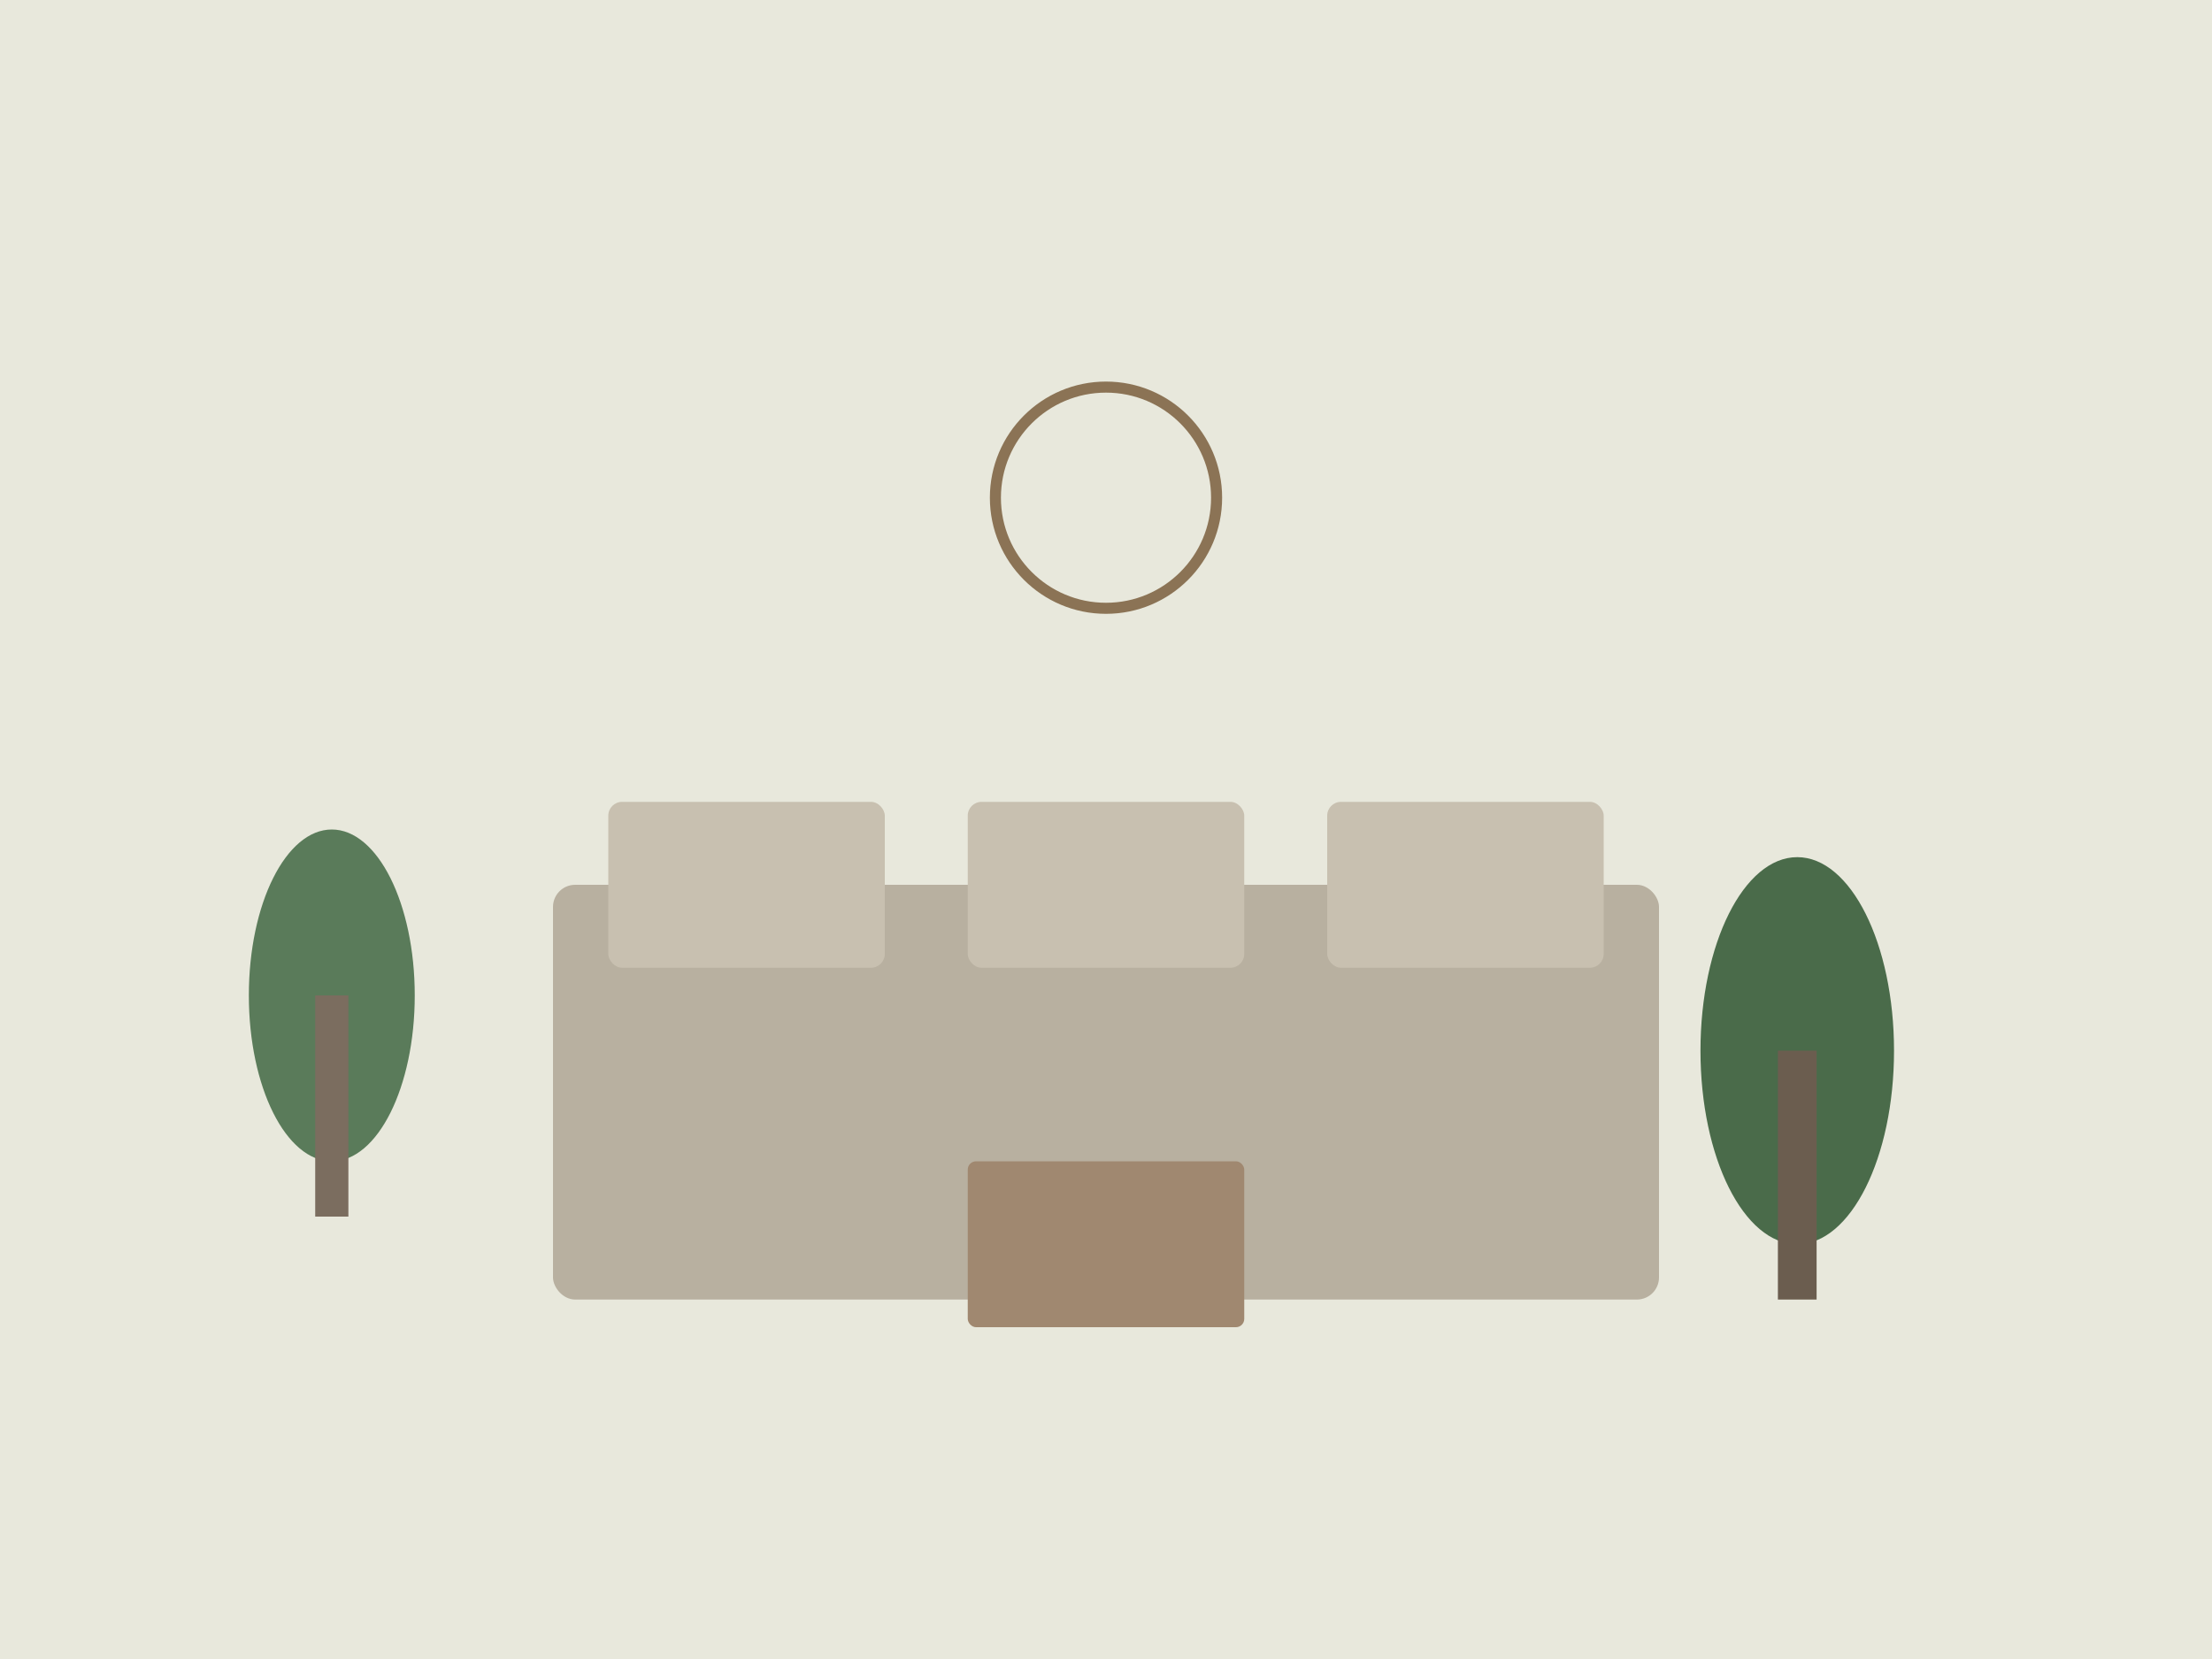 <svg width="800" height="600" xmlns="http://www.w3.org/2000/svg">
  <rect width="800" height="600" fill="#e8e8dc"/>
  <!-- Sofa -->
  <rect x="200" y="320" width="400" height="150" rx="8" fill="#b8b0a0"/>
  <rect x="220" y="290" width="100" height="60" rx="5" fill="#c8c0b0"/>
  <rect x="350" y="290" width="100" height="60" rx="5" fill="#c8c0b0"/>
  <rect x="480" y="290" width="100" height="60" rx="5" fill="#c8c0b0"/>
  <!-- Plant on right -->
  <ellipse cx="650" cy="380" rx="35" ry="70" fill="#4a6b4a"/>
  <rect x="643" y="380" width="14" height="90" fill="#6b5d4f"/>
  <!-- Plant on left -->
  <ellipse cx="120" cy="360" rx="30" ry="60" fill="#5a7b5a"/>
  <rect x="114" y="360" width="12" height="80" fill="#7b6d5f"/>
  <!-- Coffee table -->
  <rect x="350" y="420" width="100" height="60" rx="3" fill="#a08870"/>
  <!-- Decorative elements -->
  <circle cx="400" cy="180" r="40" fill="none" stroke="#8b7355" stroke-width="4"/>
</svg>
